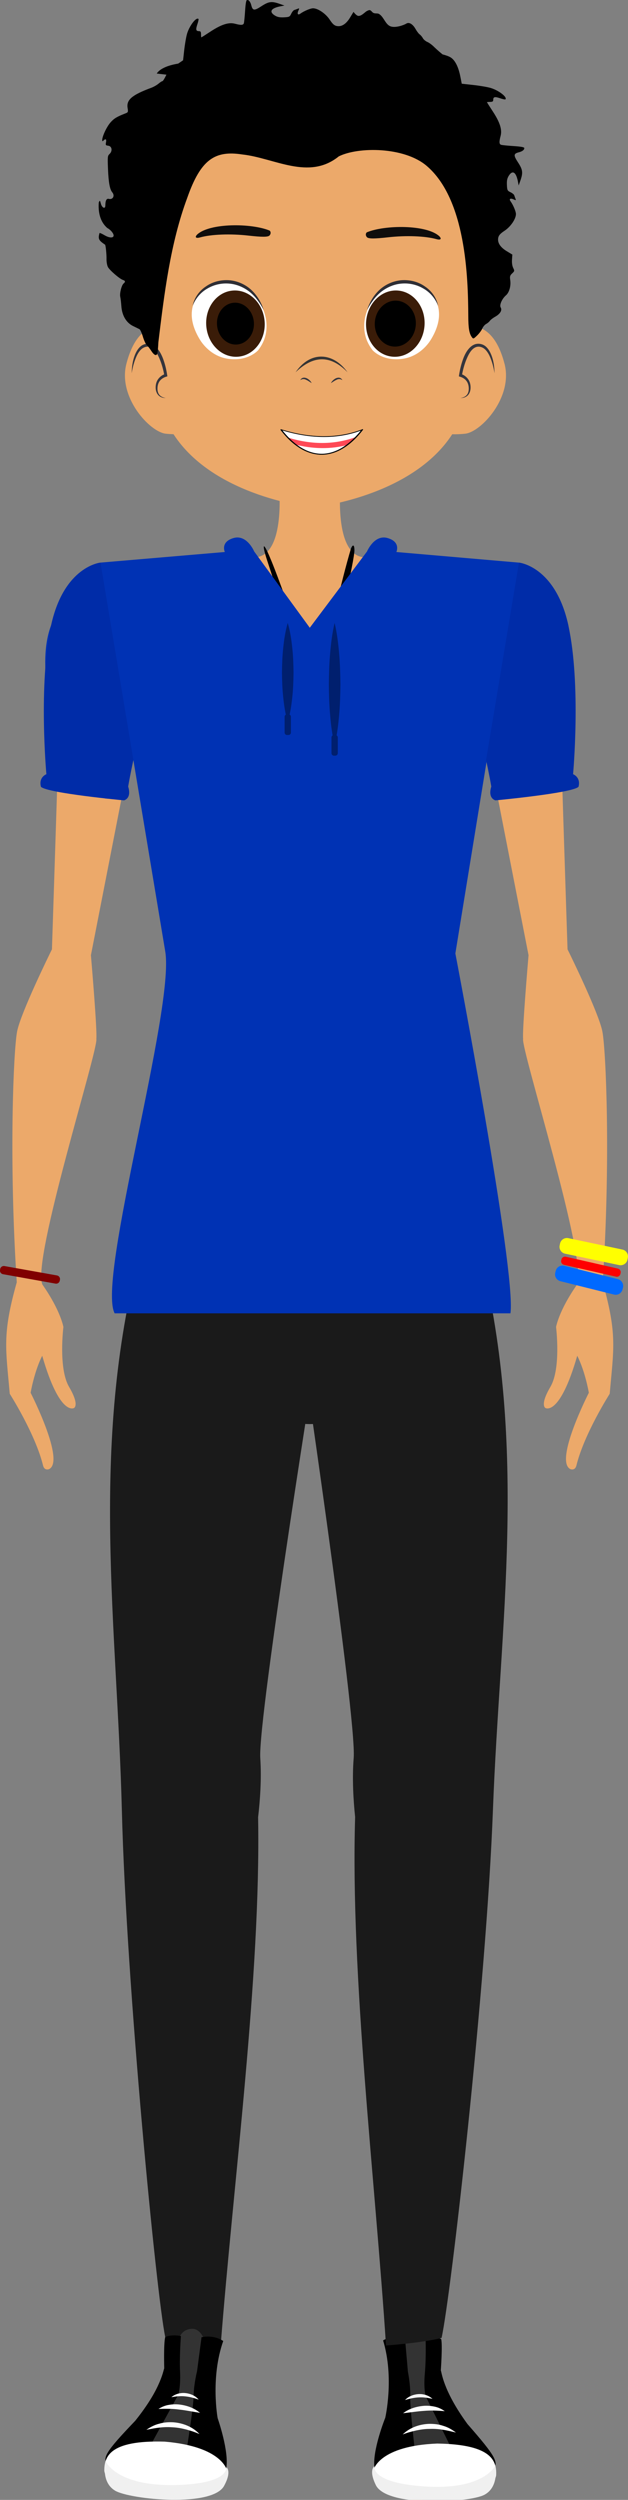 <?xml version="1.0" encoding="UTF-8" standalone="no"?>
<!-- Created with Inkscape (http://www.inkscape.org/) -->

<svg
   xmlns:dc="http://purl.org/dc/elements/1.1/"
   xmlns:cc="http://creativecommons.org/ns#"
   xmlns:rdf="http://www.w3.org/1999/02/22-rdf-syntax-ns#"
   xmlns:svg="http://www.w3.org/2000/svg"
   xmlns="http://www.w3.org/2000/svg"
   xmlns:sodipodi="http://sodipodi.sourceforge.net/DTD/sodipodi-0.dtd"
   xmlns:inkscape="http://www.inkscape.org/namespaces/inkscape"
   width="34.201mm"
   height="135.978mm"
   viewBox="0 0 34.201 135.978"
   version="1.1"
   id="svg518"
   inkscape:version="0.92.4 (unknown)"
   sodipodi:docname="matheus.svg">
  <rect x="0" y="0" width="34.201" height="135.978" fill="#808080" stroke="none"/>
  <defs
     id="defs512">
    <inkscape:path-effect
       effect="skeletal"
       id="path-effect2796"
       is_visible="true"
       pattern="m 30.873,36.61 c 1.73,-0.486 4.701,-0.599 7.477,-0.285 2.091,0.237 3.005,0.234 3.247,-0.007 0.234,-0.234 0.244,-0.579 0.024,-0.762 -2.789,-1.161 -9.242,-1.198 -11.182,0.602 -0.414,0.414 -0.205,0.632 0.434,0.452 z"
       copytype="single_stretched"
       prop_scale="0.75"
       scale_y_rel="false"
       spacing="0"
       normal_offset="0"
       tang_offset="0"
       prop_units="false"
       vertical_pattern="false"
       fuse_tolerance="0" />
  </defs>
  <sodipodi:namedview
     id="base"
     pagecolor="#ffffff"
     bordercolor="#666666"
     borderopacity="1.0"
     inkscape:pageopacity="0.0"
     inkscape:pageshadow="2"
     inkscape:zoom="0.35"
     inkscape:cx="-623.93913"
     inkscape:cy="-180.17693"
     inkscape:document-units="mm"
     inkscape:current-layer="layer1"
     showgrid="false"
     inkscape:window-width="1366"
     inkscape:window-height="703"
     inkscape:window-x="0"
     inkscape:window-y="0"
     inkscape:window-maximized="1" />
  <g
     inkscape:label="Layer 1"
     inkscape:groupmode="layer"
     id="layer1"
     transform="translate(-155.257,34.816)">
    <path
       sodipodi:nodetypes="cccccccccccscccccccccccc"
       inkscape:connector-curvature="0"
       id="path4984"
       d="m 160.73,-4.213 1.661,10.195 -2.183,11.161 c 0,0 0.003,0.018 0.005,0.051 0.039,0.465 0.342,4.04 0.291,4.495 0.136,0.515 -3.533,12.058 -2.937,13.364 h -0.002 l -1.394,-0.113 c -0.437,-6.638 -0.181,-12.657 0.02,-13.662 0.2,-1.005 1.758,-4.182 1.883,-4.432 l 0.012,-0.025 c 0,0 0.438,-13.321 0.529,-16.931 0.09,-3.61 2.116,-4.104 2.116,-4.104 z m -3.165,39.267 c 0.994,1.414 1.145,2.31 1.145,2.31 0,0 -0.283,2.25 0.308,3.256 0.592,1.006 0.27,1.15 0.27,1.15 0,0 -0.772,0.486 -1.732,-2.842 -0.438,0.866 -0.631,2.013 -0.631,2.013 0,0 1.911,3.737 0.996,4.158 -0.167,0.048 -0.268,-0.03 -0.314,-0.18 -0.417,-1.728 -1.819,-3.922 -1.819,-3.922 -0.212,-2.452 -0.422,-3.215 0.38,-6.057 z"
       style="fill:#eca96a;fill-opacity:1;fill-rule:nonzero;stroke:none;stroke-width:0.353" />
    <path
       style="fill:#eca96a;fill-opacity:1;fill-rule:nonzero;stroke:none;stroke-width:0.353"
       d="m 183.52,-4.213 -1.661,10.195 2.183,11.161 c 0,0 -0.002,0.018 -0.005,0.051 -0.039,0.465 -0.342,4.04 -0.291,4.495 -0.136,0.515 3.533,12.058 2.937,13.364 h 0.003 l 1.394,-0.113 c 0.437,-6.638 0.181,-12.657 -0.02,-13.662 -0.2,-1.005 -1.758,-4.182 -1.883,-4.432 l -0.012,-0.025 c 0,0 -0.438,-13.321 -0.529,-16.931 C 185.545,-3.719 183.52,-4.213 183.52,-4.213 Z m 3.165,39.267 c -0.994,1.414 -1.145,2.31 -1.145,2.31 0,0 0.283,2.25 -0.308,3.256 -0.592,1.006 -0.27,1.15 -0.27,1.15 0,0 0.772,0.486 1.732,-2.842 0.438,0.866 0.631,2.013 0.631,2.013 0,0 -1.911,3.737 -0.996,4.158 0.167,0.048 0.268,-0.03 0.314,-0.18 0.417,-1.728 1.819,-3.922 1.819,-3.922 0.212,-2.452 0.422,-3.215 -0.38,-6.057 z"
       id="path2561"
       inkscape:connector-curvature="0"
       sodipodi:nodetypes="cccccccccccscccccccccccc" />
    <g
       id="g2248"
       transform="matrix(0.353,0,0,0.353,85.398,-32.072)">
      <path
         id="path2569"
         d="m 221.295,180.155 0.168,0.104 -0.168,-0.104"
         style="fill:#f8c791;fill-opacity:1;fill-rule:nonzero;stroke:none"
         inkscape:connector-curvature="0" />
      <path
         id="path2571"
         d="m 223.079,271.058 c -0.325,4.151 -1.284,5.731 -1.284,5.731 0,0 -7.088,10.504 -1.24,38.789 4.09,23.09 3.913,37.196 3.913,37.196 l 7.04,0.799 c 0.188,-0.823 -0.708,-10.157 -0.291,-15.292 0.417,-5.132 5.571,-61.191 5.571,-61.191 -0.214,-0.017 0.233,-1.854 0.599,-4.87 -4.637,-0.376 -9.843,-0.799 -14.308,-1.162"
         style="fill:#f8c791;fill-opacity:1;fill-rule:nonzero;stroke:none"
         inkscape:connector-curvature="0" />
      <path
         id="path2573"
         d="m 237.713,262.699 c -0.495,-8.486 9.217,-58.403 8.123,-67.333 l -24.373,-15.108 c 1.272,1.706 -9.425,24.09 -1.247,68.275 2.848,11.071 3.199,18.193 2.863,22.524 4.466,0.363 9.671,0.785 14.308,1.162 0.3,-2.484 0.547,-5.768 0.326,-9.52"
         style="fill:#f8c791;fill-opacity:1;fill-rule:nonzero;stroke:none"
         inkscape:connector-curvature="0" />
      <path
         sodipodi:nodetypes="ccaccccccc"
         inkscape:connector-curvature="0"
         id="path2575"
         d="m 220.692,180.105 c 0,0 -0.56,1.857 -1.259,5.336 -7.719,29.638 -3.452,57.198 -2.729,85.805 0.685,27.114 5.378,74.965 6.69,81.093 2.839,0.756 7.702,1.197 8.433,1.261 l 0.124,0.01 c 1.942,-25.094 6.212,-57.013 5.77,-81.362 0.296,-2.539 0.552,-5.921 0.336,-9.101 -0.421,-6.164 9.343,-66.712 9.343,-66.712 z"
         style="fill:#1a1a1a;fill-opacity:1;fill-rule:nonzero;stroke:none;stroke-width:1" />
      <g
         transform="rotate(-3.811,223.396,352.335)"
         id="g2221">
        <path
           inkscape:connector-curvature="0"
           style="fill:#f8c791;fill-opacity:1;fill-rule:nonzero;stroke:none"
           d="m 224.46,352.723 c 0,0 -0.656,7.111 -9.129,14.837 -8.473,7.723 9.567,9.939 9.567,9.939 0,0 8.266,-1.551 6.003,-9.64 -2.263,-8.092 0.457,-13.452 0.607,-14.287"
           id="path2579" />
        <path
           inkscape:connector-curvature="0"
           style="fill:#333333;fill-opacity:1;fill-rule:nonzero;stroke:none"
           d="m 229.359,353.058 c 0,0 -0.489,-1.654 -1.731,-1.708 -1.246,-0.054 -1.849,0.669 -2.256,1.529 -0.407,0.864 -0.316,7.127 -0.316,7.127 l -6.972,10.094 8.361,0.369 2.143,-8.871 0.772,-8.54"
           id="path2581" />
        <path
           inkscape:connector-curvature="0"
           style="fill:#000000;fill-opacity:1;fill-rule:nonzero;stroke:none"
           d="m 219.658,369.385 5.138,-8.021 c 0,0 0.476,-1.129 0.521,-3.52 0.045,-2.391 0.501,-5.501 0.501,-5.501 0,0 -1.375,-0.394 -2.426,-0.005 -0.327,0.941 -0.475,4.833 -0.475,4.833 -0.122,0.006 -0.506,2.851 -5.006,7.741 -4.953,4.528 -5.635,5.492 -4.519,6.617 1.745,-1.222 6.264,-2.145 6.264,-2.145"
           id="path2583" />
        <path
           inkscape:connector-curvature="0"
           style="fill:#000000;fill-opacity:1;fill-rule:nonzero;stroke:none"
           d="m 228.977,352.744 -1.035,5.171 c 0,0 -0.601,1.856 -0.763,3.555 -0.072,1.609 -1.629,8.341 -1.629,8.341 0,0 4.1,0.478 5.852,3.469 0.734,-2.527 -0.771,-7.928 -0.771,-7.928 0,0 -0.73,-6.263 1.649,-11.812 -1.502,-1.145 -3.302,-0.797 -3.302,-0.797"
           id="path2585" />
        <path
           inkscape:connector-curvature="0"
           style="fill:#ffffff;fill-opacity:1;fill-rule:nonzero;stroke:none"
           d="m 231.507,373.419 c 0,0 -0.505,-3.674 -9.27,-5.005 -8.57,-0.833 -9.435,1.762 -9.586,3.807 -0.089,2.736 8.276,4.16 8.276,4.16 0,0 10.388,2.195 10.579,-2.962"
           id="path2587" />
        <path
           inkscape:connector-curvature="0"
           style="fill:#f0f0f0;fill-opacity:1;fill-rule:nonzero;stroke:none"
           d="m 231.463,372.949 c 0,0 0.446,2.615 -8.017,2.245 -9.216,-0.407 -10.499,-4.395 -10.499,-4.395 0,0 -1.024,3.15 1.166,4.653 2.195,1.499 15.026,3.669 16.886,0.258 1.309,-2.124 0.463,-2.761 0.463,-2.761"
           id="path2589" />
        <path
           inkscape:connector-curvature="0"
           style="fill:#ffffff;fill-opacity:1;fill-rule:nonzero;stroke:none"
           d="m 227.668,367.609 c -0.646,-0.343 -1.299,-0.603 -1.955,-0.829 -0.66,-0.218 -1.324,-0.394 -2.003,-0.476 -0.67,-0.098 -1.356,-0.141 -2.049,-0.104 -0.695,0.018 -1.389,0.118 -2.121,0.208 0.626,-0.372 1.314,-0.685 2.049,-0.809 0.731,-0.168 1.49,-0.157 2.235,-0.062 1.479,0.218 2.919,0.923 3.845,2.072"
           id="path2591" />
        <path
           inkscape:connector-curvature="0"
           style="fill:#ffffff;fill-opacity:1;fill-rule:nonzero;stroke:none"
           d="m 227.976,364.354 c -1.104,-0.254 -2.124,-0.533 -3.163,-0.719 -1.041,-0.206 -2.058,-0.285 -3.197,-0.307 0.492,-0.274 1.053,-0.471 1.626,-0.522 0.57,-0.064 1.152,-0.04 1.711,0.065 1.118,0.224 2.198,0.688 3.023,1.484"
           id="path2593" />
        <path
           inkscape:connector-curvature="0"
           style="fill:#ffffff;fill-opacity:1;fill-rule:nonzero;stroke:none"
           d="m 227.903,362.302 c -0.701,-0.296 -1.36,-0.53 -2.049,-0.637 -0.34,-0.063 -0.687,-0.087 -1.04,-0.084 -0.356,-0.013 -0.709,0.044 -1.095,0.068 0.613,-0.456 1.45,-0.623 2.218,-0.486 0.773,0.133 1.506,0.522 1.965,1.143"
           id="path2595" />
      </g>
    </g>
    <path
       inkscape:connector-curvature="0"
       style="fill:#eca96a;fill-opacity:1;fill-rule:nonzero;stroke:none;stroke-width:0.353"
       d="m 178.259,17.047 2.449,-21.034 c 0,0 -3.712,-0.51 -5.527,-0.51 -1.816,0 -1.361,-4.062 -1.361,-4.062 h -3.383 c 0,0 0.453,4.062 -1.361,4.062 -1.816,0 -5.504,0.51 -5.504,0.51 l 2.425,21.034 -3.645,14.789 9.776,5.136 9.776,-5.136 -3.644,-14.789"
       id="path2625" />
    <g
       id="g2264"
       transform="matrix(0.353,0,0,0.353,83.546,-32.072)">
      <path
         id="path2597"
         d="m 258.659,277.077 c 0,0 4.461,56.119 4.814,61.256 0.353,5.14 -0.658,14.462 -0.48,15.288 l 7.05,-0.712 c 0,0 -0.003,-14.107 4.373,-37.145 6.197,-28.21 -0.764,-38.801 -0.764,-38.801 0,0 -0.936,-1.592 -1.21,-5.747 -4.719,0.324 -9.743,0.67 -14.322,0.985 0.329,3.02 0.753,4.862 0.539,4.877"
         style="fill:#f8c791;fill-opacity:1;fill-rule:nonzero;stroke:none"
         inkscape:connector-curvature="0" />
      <path
         id="path2599"
         d="m 275.583,248.728 c 8.72,-44.081 -1.696,-66.595 -0.403,-68.285 l -24.558,14.805 c -1.204,8.916 7.89,58.949 7.29,67.428 -0.267,3.75 -0.06,7.036 0.208,9.524 4.579,-0.315 9.602,-0.66 14.322,-0.985 -0.282,-4.335 0.156,-11.452 3.141,-22.487"
         style="fill:#f8c791;fill-opacity:1;fill-rule:nonzero;stroke:none"
         inkscape:connector-curvature="0" />
      <path
         id="path2601"
         d="m 275.179,180.443 0.169,-0.102 -0.169,0.102"
         style="fill:#f8c791;fill-opacity:1;fill-rule:nonzero;stroke:none"
         inkscape:connector-curvature="0" />
      <g
         transform="rotate(5.643,269.509,351.966)"
         id="g2232">
        <path
           inkscape:connector-curvature="0"
           style="fill:#f8c791;fill-opacity:1;fill-rule:nonzero;stroke:none"
           d="m 270.133,352.851 c 0,0 0.564,7.119 8.945,14.949 8.381,7.826 -9.689,9.82 -9.689,9.82 0,0 -8.242,-1.653 -5.883,-9.713 2.363,-8.064 -0.291,-13.457 -0.431,-14.293"
           id="path2607" />
        <path
           inkscape:connector-curvature="0"
           style="fill:#333333;fill-opacity:1;fill-rule:nonzero;stroke:none"
           d="m 265.304,353.121 c 0,0 0.509,-1.648 1.752,-1.687 1.242,-0.038 1.837,0.692 2.233,1.558 0.4,0.869 0.228,7.13 0.228,7.13 l 6.847,10.179 -8.365,0.266 -2.033,-8.897 -0.662,-8.549"
           id="path2609" />
        <path
           inkscape:connector-curvature="0"
           style="fill:#000000;fill-opacity:1;fill-rule:nonzero;stroke:none"
           d="m 274.798,369.567 -5.039,-8.084 c 0,0 -0.462,-1.135 -0.477,-3.526 -0.016,-2.391 -0.433,-5.507 -0.433,-5.507 0,0 1.384,-0.377 2.425,0.025 0.316,0.945 0.415,4.838 0.415,4.838 0.126,0.007 0.474,2.857 4.91,7.803 4.897,4.589 5.57,5.561 4.441,6.672 -1.73,-1.244 -6.241,-2.222 -6.241,-2.222"
           id="path2611" />
        <path
           inkscape:connector-curvature="0"
           style="fill:#000000;fill-opacity:1;fill-rule:nonzero;stroke:none"
           d="m 265.686,352.812 0.971,5.184 c 0,0 0.582,1.863 0.719,3.565 0.052,1.61 1.53,8.36 1.53,8.36 0,0 -4.105,0.427 -5.898,3.397 -0.699,-2.536 0.869,-7.918 0.869,-7.918 0,0 0.811,-6.254 -1.502,-11.831 1.52,-1.127 3.311,-0.756 3.311,-0.756"
           id="path2613" />
        <path
           inkscape:connector-curvature="0"
           style="fill:#ffffff;fill-opacity:1;fill-rule:nonzero;stroke:none"
           d="m 262.904,373.454 c 0,0 0.547,-3.667 9.327,-4.89 8.58,-0.727 9.413,1.878 9.538,3.925 0.059,2.737 -8.327,4.057 -8.327,4.057 0,0 -10.414,2.067 -10.538,-3.093"
           id="path2615" />
        <path
           inkscape:connector-curvature="0"
           style="fill:#f0f0f0;fill-opacity:1;fill-rule:nonzero;stroke:none"
           d="m 262.95,372.985 c 0,0 -0.475,2.609 7.992,2.344 9.216,-0.293 10.553,-4.265 10.553,-4.265 0,0 0.981,3.163 -1.228,4.638 -2.209,1.471 -15.066,3.483 -16.884,0.049 -1.286,-2.14 -0.433,-2.766 -0.433,-2.766"
           id="path2617" />
        <path
           inkscape:connector-curvature="0"
           style="fill:#ffffff;fill-opacity:1;fill-rule:nonzero;stroke:none"
           d="m 266.811,367.692 c 0.944,-1.138 2.388,-1.824 3.87,-2.024 0.746,-0.086 1.509,-0.088 2.234,0.089 0.734,0.134 1.417,0.455 2.039,0.835 -0.731,-0.099 -1.424,-0.208 -2.119,-0.234 -0.688,-0.047 -1.375,-0.011 -2.05,0.079 -0.68,0.074 -1.346,0.241 -2.005,0.451 -0.658,0.218 -1.319,0.47 -1.969,0.805"
           id="path2619" />
        <path
           inkscape:connector-curvature="0"
           style="fill:#ffffff;fill-opacity:1;fill-rule:nonzero;stroke:none"
           d="m 266.548,364.433 c 0.831,-0.785 1.916,-1.236 3.037,-1.446 0.565,-0.098 1.143,-0.114 1.716,-0.044 0.572,0.059 1.126,0.263 1.615,0.543 -1.139,0.008 -2.156,0.074 -3.2,0.267 -1.041,0.173 -2.061,0.439 -3.168,0.68"
           id="path2621" />
        <path
           inkscape:connector-curvature="0"
           style="fill:#ffffff;fill-opacity:1;fill-rule:nonzero;stroke:none"
           d="m 266.642,362.383 c 0.467,-0.615 1.208,-0.995 1.979,-1.119 0.774,-0.127 1.605,0.05 2.216,0.513 -0.39,-0.028 -0.738,-0.09 -1.098,-0.081 -0.353,-0.003 -0.696,0.017 -1.041,0.071 -0.69,0.099 -1.352,0.324 -2.057,0.611"
           id="path2623" />
      </g>
      <path
         sodipodi:nodetypes="cccccccaccc"
         inkscape:connector-curvature="0"
         id="path10234"
         d="m 276.104,180.289 -26.907,15.997 c 0,0 9.014,60.665 8.517,66.823 -0.255,3.177 -0.043,6.562 0.222,9.104 -0.743,24.342 3.132,56.311 4.764,81.427 l 0.124,-0.009 c 0.732,-0.054 5.6,-0.436 8.448,-1.156 1.388,-6.111 6.909,-54.179 7.928,-81.433 1.064,-28.455 5.449,-55.671 -1.903,-85.403 -0.656,-3.487 -1.194,-5.351 -1.194,-5.351 z"
         style="fill:#1a1a1a;fill-opacity:1;fill-rule:nonzero;stroke:none;stroke-width:1" />
    </g>
    <path
       style="opacity:1;fill:#1a1a1a;fill-opacity:1;stroke:none;stroke-width:0.457;stroke-opacity:1"
       d="m 163.349,30.647 -1.212,6.862 c 0,0 6.245,5.13 9.989,5.136 3.769,0.006 10.072,-5.136 10.072,-5.136 l -1.287,-6.955 z"
       id="rect10213"
       inkscape:connector-curvature="0"
       sodipodi:nodetypes="ccsccc" />
    <path
       transform="matrix(0.353,0,0,0.353,155.257,-34.816)"
       style="fill:#000000;stroke:none;stroke-width:0.75px;stroke-linecap:butt;stroke-linejoin:miter;stroke-opacity:1"
       d="m 41.23,86.402 c 3.25e-4,9.78e-4 0.086,0.259 0.086,0.26 0.525,1.586 1.131,3.471 1.83,5.548 0,0 0,10e-7 0,10e-7 0.636,1.888 1.377,4.051 2.252,6.163 0.577,1.413 1.186,3.028 2.332,4.274 0.171,0.201 0.434,0.371 0.774,0.413 0,0 3e-6,0 3e-6,0 0.323,0.008 0.598,-0.108 0.795,-0.272 0.61,-0.487 0.951,-1.166 1.233,-1.781 0.796,-1.664 1.346,-3.42 1.838,-5.16 0.13,-0.458 0.254,-0.916 0.369,-1.339 0,0 0,-10e-7 0,-10e-7 1.398,-6.171 1.95,-8.958 1.941,-9.762 -0.005,-0.426 -0.073,-0.656 -0.177,-0.68 10e-7,0 -4e-6,-10e-7 -4e-6,-10e-7 0,0 -6e-6,-10e-7 -6e-6,-10e-7 0,0 -5e-6,-1e-6 -5e-6,-1e-6 0,0 -6e-6,-10e-7 -6e-6,-10e-7 0,0 -5e-6,-10e-7 -5e-6,-10e-7 0,0 -5e-6,0 -5e-6,0 -10e-7,-10e-7 -2e-6,-10e-7 -2e-6,-10e-7 0,0 -3e-6,0 -3e-6,0 -2e-6,-10e-7 -3e-6,-10e-7 -5e-6,-10e-7 0,0 -5e-6,-1e-6 -5e-6,-1e-6 0,0 -6e-6,-10e-7 -6e-6,-10e-7 0,0 -2e-6,-10e-7 -2e-6,-10e-7 -10e-7,0 -2e-6,0 -3e-6,0 0,0 -6e-6,-10e-7 -6e-6,-10e-7 0,0 -5e-6,-10e-7 -5e-6,-10e-7 0,0 -4e-6,-10e-7 -4e-6,-10e-7 0,0 -3e-6,-1e-6 -3e-6,-1e-6 0,0 -3e-6,0 -3e-6,0 0,0 -5e-6,-10e-7 -5e-6,-10e-7 -2e-6,0 -3e-6,-10e-7 -5e-6,-10e-7 0,0 -5e-6,-10e-7 -5e-6,-10e-7 -0.222,-0.04 -0.213,-0.039 -0.007,-0.001 0,0 5e-6,10e-7 5e-6,10e-7 0,0 7e-6,10e-7 7e-6,10e-7 3e-6,10e-7 5e-6,10e-7 7e-6,2e-6 0,0 3e-6,0 3e-6,0 0,0 2e-6,0 2e-6,0 0,0 8e-6,2e-6 8e-6,2e-6 0,0 7e-6,10e-7 7e-6,10e-7 -10e-7,0 -10e-7,0 -10e-7,0 0,0 0,0 0,0 0,0 0,0 0,0 0,0 -10e-7,0 -10e-7,0 0,0 0,0 0,0 0,0 0,0 0,0 0,0 0,0 0,0 0,0 0,0 0,0 0,0 0,0 0,0 0,0 0,0 0,0 0,0 0,0 0,0 0,0 0,0 0,0 -0.097,-0.013 -0.225,0.15 -0.361,0.495 -0.747,2.509 -1.615,5.921 -2.486,9.702 -0.575,2.076 -1.164,4.304 -2.105,6.285 -0.308,0.596 -0.538,1.147 -0.904,1.394 -0.086,0.039 -0.116,0.082 -0.061,0.054 0,0 0,0 0,0 0.05,0.041 0.02,-0.014 -0.074,-0.075 0,0 -1e-6,0 -1e-6,0 -0.982,-1.002 -1.548,-2.503 -2.179,-3.925 -0.89,-2.056 -1.676,-4.202 -2.356,-6.041 -0.786,-2.128 -1.46,-3.966 -2.068,-5.45 -0.258,-0.63 -0.502,-1.189 -0.726,-1.658 -0.008,-0.016 -0.016,-0.032 -0.024,-0.048 -0.105,-0.208 -0.191,-0.361 -0.259,-0.463 -0.036,-0.053 -0.066,-0.092 -0.092,-0.117 0,0 0,0 0,0 -0.013,-0.013 -0.025,-0.022 -0.036,-0.028 0,0 0,0 0,0 -0.023,-0.012 -0.04,-0.008 -0.052,0.013 0,0 0,0 0,0 -0.005,0.01 -0.009,0.023 -0.012,0.04 -0.005,0.033 -0.006,0.08 -7.16e-4,0.14 0,0 0,0 0,0 0.01,0.119 0.04,0.289 0.09,0.507 0.086,0.372 0.232,0.882 0.441,1.511 2.3e-5,3e-5 4.6e-5,6e-5 6.9e-5,9e-5 z"
       id="path2788"
       inkscape:connector-curvature="0"
       inkscape:path-effect="#path-effect2796"
       inkscape:original-d="m 41.32073,84.039459 c 0,0 3.75,15.281249 6.65625,18.375001 2.90625,3.09375 6.375,-18.375001 6.375,-18.375001" />
    <path
       style="opacity:1;fill:#0032b4;fill-opacity:1;fill-rule:nonzero;stroke:none;stroke-width:0.353"
       d="m 168.232,-5.58 c -0.081,-0.005 -0.166,0.003 -0.257,0.03 -0.73,0.212 -0.474,0.759 -0.474,0.759 l -6.771,0.577 c 0,0 -1.98,0.192 -2.687,3.405 -1.586,4.125 3.123,13.645 4.477,7.329 l 1.737,10.42 c 0.521,3.139 -3.735,17.835 -2.756,19.68 h 21.555 c 0.327,-2.245 -3,-19.574 -3,-19.574 l 1.714,-10.519 c 1.978,6.397 4.72,-5.969 4.437,-7.336 C 185.5,-4.021 183.52,-4.213 183.52,-4.213 l -6.677,-0.577 c 0,0 0.256,-0.547 -0.474,-0.759 -0.729,-0.214 -1.124,0.729 -1.124,0.729 l -3.117,4.15 -3.028,-4.15 c 0,0 -0.303,-0.721 -0.867,-0.759 z"
       id="path2627"
       inkscape:connector-curvature="0"
       sodipodi:nodetypes="ccccccccccccccccccc" />
    <path
       inkscape:connector-curvature="0"
       style="fill:#001f6e;fill-opacity:1;fill-rule:nonzero;stroke:none;stroke-width:0.353"
       d="m 173.481,-0.931 c 0.131,0.555 0.198,1.109 0.245,1.665 0.05,0.554 0.063,1.109 0.07,1.663 -0.005,0.555 -0.019,1.109 -0.069,1.665 -0.047,0.554 -0.116,1.109 -0.247,1.663 -0.131,-0.554 -0.2,-1.109 -0.245,-1.663 -0.051,-0.555 -0.065,-1.109 -0.069,-1.665 0.006,-0.554 0.019,-1.109 0.069,-1.663 0.047,-0.555 0.114,-1.109 0.245,-1.665"
       id="path2629" />
    <path
       inkscape:connector-curvature="0"
       style="fill:#001f6e;fill-opacity:1;fill-rule:nonzero;stroke:none;stroke-width:0.353"
       d="m 173.521,6.288 h -0.08 c -0.072,0 -0.131,-0.059 -0.131,-0.132 V 5.295 c 0,-0.072 0.059,-0.132 0.131,-0.132 h 0.08 c 0.072,0 0.132,0.061 0.132,0.132 v 0.86 c 0,0.073 -0.061,0.132 -0.132,0.132"
       id="path2631" />
    <path
       inkscape:connector-curvature="0"
       style="fill:#001f6e;fill-opacity:1;fill-rule:nonzero;stroke:none;stroke-width:0.353"
       d="m 170.928,-0.931 c 0.131,0.449 0.198,0.9 0.245,1.349 0.051,0.449 0.063,0.898 0.07,1.349 -0.006,0.449 -0.019,0.898 -0.069,1.348 -0.047,0.451 -0.116,0.9 -0.247,1.349 -0.131,-0.449 -0.2,-0.898 -0.245,-1.349 -0.051,-0.449 -0.063,-0.898 -0.069,-1.348 0.006,-0.451 0.019,-0.9 0.07,-1.349 0.045,-0.449 0.114,-0.9 0.244,-1.349"
       id="path2633" />
    <path
       inkscape:connector-curvature="0"
       style="fill:#001f6e;fill-opacity:1;fill-rule:nonzero;stroke:none;stroke-width:0.353"
       d="m 170.968,5.163 h -0.079 c -0.073,0 -0.132,-0.059 -0.132,-0.132 V 4.171 c 0,-0.073 0.059,-0.132 0.132,-0.132 h 0.079 c 0.073,0 0.132,0.059 0.132,0.132 v 0.86 c 0,0.073 -0.059,0.132 -0.132,0.132"
       id="path2635" />
    <path
       inkscape:connector-curvature="0"
       style="fill:#eca96a;fill-opacity:1;fill-rule:nonzero;stroke:none;stroke-width:0.353"
       d="m 182.732,-15.033 c -0.383,-1.457 -1.027,-1.995 -1.852,-2.084 0.566,-1.476 0.926,-3.309 1.043,-5.578 0,-6.034 -4.186,-9.354 -9.628,-9.354 -5.44,0 -9.627,3.32 -9.627,9.354 0.119,2.293 0.485,4.141 1.061,5.625 -0.697,0.171 -1.247,0.74 -1.587,2.037 -0.478,1.825 1.276,3.717 2.143,3.808 0.145,0.015 0.284,0.023 0.422,0.028 2.235,3.448 7.589,3.981 7.589,3.981 0,0 5.354,-0.533 7.59,-3.98 0.226,0.007 0.459,-0.003 0.704,-0.029 0.867,-0.091 2.621,-1.983 2.143,-3.808"
       id="path2517" />
    <path
       inkscape:connector-curvature="0"
       style="fill:#35353d;fill-opacity:1;fill-rule:nonzero;stroke:none;stroke-width:0.353"
       d="m 162.43,-14.522 c 0.005,-0.329 0.047,-0.664 0.171,-0.98 0.063,-0.156 0.145,-0.311 0.273,-0.438 0.13,-0.13 0.322,-0.2 0.513,-0.175 0.194,0.023 0.35,0.15 0.46,0.284 0.114,0.136 0.193,0.291 0.259,0.446 0.127,0.316 0.205,0.639 0.256,0.972 l 0.01,0.068 -0.069,0.021 c -0.116,0.034 -0.241,0.105 -0.324,0.204 -0.087,0.099 -0.132,0.232 -0.143,0.368 -0.011,0.136 0.004,0.278 0.084,0.391 0.08,0.11 0.22,0.176 0.364,0.192 -0.145,0.01 -0.302,-0.039 -0.408,-0.156 -0.106,-0.117 -0.146,-0.28 -0.142,-0.433 0.001,-0.153 0.043,-0.314 0.141,-0.444 0.098,-0.13 0.229,-0.226 0.391,-0.276 l -0.059,0.088 c -0.055,-0.316 -0.141,-0.633 -0.267,-0.925 -0.12,-0.282 -0.296,-0.594 -0.575,-0.641 -0.135,-0.022 -0.281,0.028 -0.394,0.121 -0.114,0.098 -0.2,0.233 -0.269,0.376 -0.135,0.291 -0.219,0.61 -0.271,0.936"
       id="path2525" />
    <path
       inkscape:connector-curvature="0"
       style="fill:#35353d;fill-opacity:1;fill-rule:nonzero;stroke:none;stroke-width:0.353"
       d="m 182.188,-14.522 c -0.052,-0.325 -0.135,-0.645 -0.27,-0.936 -0.07,-0.143 -0.156,-0.278 -0.27,-0.376 -0.112,-0.094 -0.258,-0.143 -0.394,-0.121 -0.278,0.047 -0.455,0.358 -0.575,0.641 -0.125,0.292 -0.211,0.609 -0.267,0.925 l -0.059,-0.088 c 0.164,0.05 0.294,0.146 0.391,0.276 0.098,0.13 0.139,0.291 0.141,0.444 0.004,0.153 -0.035,0.316 -0.141,0.433 -0.107,0.117 -0.265,0.165 -0.409,0.156 0.145,-0.015 0.284,-0.081 0.364,-0.192 0.08,-0.113 0.095,-0.255 0.084,-0.391 -0.01,-0.136 -0.057,-0.269 -0.143,-0.368 -0.081,-0.099 -0.207,-0.169 -0.324,-0.204 l -0.069,-0.021 0.01,-0.068 c 0.052,-0.332 0.131,-0.656 0.256,-0.972 0.066,-0.156 0.145,-0.31 0.259,-0.446 0.11,-0.134 0.267,-0.26 0.46,-0.284 0.19,-0.025 0.384,0.045 0.513,0.175 0.13,0.127 0.209,0.282 0.273,0.438 0.124,0.316 0.165,0.65 0.171,0.98"
       id="path2527" />
    <path
       inkscape:connector-curvature="0"
       style="fill:#ffffff;fill-opacity:1;fill-rule:nonzero;stroke:none;stroke-width:0.353"
       d="m 169.317,-15.766 c -0.141,0.15 -0.682,0.604 -1.644,0.466 -0.921,-0.136 -1.406,-0.838 -1.531,-1.045 -1.127,-1.847 0.251,-2.748 0.251,-2.748 0.172,-0.128 0.451,-0.298 0.825,-0.362 0.97,-0.171 1.622,0.383 1.83,0.615 0.143,0.146 0.927,1.058 0.677,2.22 -0.083,0.383 -0.258,0.656 -0.408,0.854"
       id="path2529" />
    <path
       inkscape:connector-curvature="0"
       style="fill:#2e2e35;fill-opacity:1;fill-rule:nonzero;stroke:none;stroke-width:0.353"
       d="m 165.75,-18.182 c 0.08,-0.423 0.351,-0.812 0.721,-1.054 0.362,-0.258 0.821,-0.368 1.265,-0.338 0.445,0.034 0.875,0.223 1.2,0.521 0.325,0.3 0.551,0.686 0.678,1.096 -0.196,-0.378 -0.446,-0.73 -0.768,-0.988 -0.327,-0.254 -0.718,-0.418 -1.124,-0.446 -0.408,-0.032 -0.821,0.062 -1.175,0.273 -0.36,0.204 -0.642,0.537 -0.797,0.937"
       id="path2531" />
    <path
       inkscape:connector-curvature="0"
       style="fill:#3a1c08;fill-opacity:1;fill-rule:nonzero;stroke:none;stroke-width:0.353"
       d="m 169.669,-17.331 c 0.074,0.995 -0.577,1.853 -1.455,1.918 -0.878,0.066 -1.65,-0.688 -1.724,-1.681 -0.074,-0.994 0.577,-1.852 1.455,-1.918 0.878,-0.065 1.65,0.688 1.724,1.681"
       id="path2533" />
    <path
       inkscape:connector-curvature="0"
       style="fill:#ffffff;fill-opacity:1;fill-rule:nonzero;stroke:none;stroke-width:0.353"
       d="m 175.548,-15.766 c 0.142,0.15 0.682,0.604 1.644,0.466 0.921,-0.136 1.406,-0.838 1.532,-1.045 1.127,-1.847 -0.252,-2.748 -0.252,-2.748 -0.172,-0.128 -0.451,-0.298 -0.824,-0.362 -0.97,-0.171 -1.622,0.383 -1.83,0.615 -0.143,0.146 -0.929,1.058 -0.678,2.22 0.083,0.383 0.258,0.656 0.408,0.854"
       id="path2537" />
    <path
       inkscape:connector-curvature="0"
       style="fill:#2e2e35;fill-opacity:1;fill-rule:nonzero;stroke:none;stroke-width:0.353"
       d="m 179.115,-18.182 c -0.153,-0.4 -0.437,-0.733 -0.797,-0.937 -0.353,-0.211 -0.768,-0.305 -1.174,-0.273 -0.407,0.029 -0.799,0.193 -1.124,0.446 -0.321,0.258 -0.572,0.61 -0.769,0.988 0.128,-0.409 0.353,-0.795 0.678,-1.096 0.327,-0.298 0.755,-0.486 1.202,-0.521 0.444,-0.03 0.903,0.08 1.264,0.338 0.369,0.243 0.641,0.631 0.721,1.054"
       id="path2539" />
    <path
       inkscape:connector-curvature="0"
       style="fill:#3a1c08;fill-opacity:1;fill-rule:nonzero;stroke:none;stroke-width:0.353"
       d="m 175.196,-17.331 c -0.073,0.995 0.579,1.853 1.457,1.918 0.878,0.066 1.648,-0.688 1.723,-1.681 0.074,-0.994 -0.577,-1.852 -1.455,-1.918 -0.878,-0.065 -1.65,0.688 -1.724,1.681"
       id="path2541" />
    <path
       inkscape:connector-curvature="0"
       style="fill:#35353d;fill-opacity:1;fill-rule:nonzero;stroke:none;stroke-width:0.353"
       d="m 172.233,-13.976 c -0.11,-0.065 -0.204,-0.139 -0.309,-0.182 -0.102,-0.055 -0.207,-0.054 -0.314,0.021 0.026,-0.057 0.077,-0.112 0.147,-0.13 0.072,-0.019 0.142,0.001 0.204,0.025 0.119,0.061 0.215,0.149 0.271,0.266"
       id="path2547" />
    <path
       inkscape:connector-curvature="0"
       style="fill:#35353d;fill-opacity:1;fill-rule:nonzero;stroke:none;stroke-width:0.353"
       d="m 173.279,-13.976 c 0.057,-0.117 0.154,-0.205 0.273,-0.266 0.061,-0.023 0.132,-0.044 0.203,-0.025 0.072,0.018 0.121,0.073 0.147,0.13 -0.107,-0.074 -0.211,-0.076 -0.314,-0.021 -0.105,0.043 -0.198,0.117 -0.309,0.182"
       id="path2549" />
    <path
       id="path10307"
       d="m 160.73,-4.213 c 0,0 -1.98,0.192 -2.687,3.405 -0.706,3.215 -0.26,8.103 -0.26,8.103 0,0 -0.433,0.16 -0.296,0.685 0.343,0.347 4.521,0.739 4.521,0.739 0,0 0.433,-0.091 0.229,-0.752 0.109,-0.644 0.284,-1.444 0.284,-1.444 l -1.79,-10.735"
       style="fill:#002ca8;fill-opacity:1;fill-rule:nonzero;stroke:none;stroke-width:0.353"
       inkscape:connector-curvature="0"
       sodipodi:nodetypes="cccccccc" />
    <path
       id="path2400"
       d="m 169.083,-17.288 c 0.047,0.628 -0.364,1.17 -0.919,1.211 -0.554,0.042 -1.041,-0.434 -1.088,-1.061 -0.047,-0.627 0.364,-1.169 0.919,-1.211 0.554,-0.041 1.041,0.434 1.088,1.061"
       style="fill:#000000;fill-opacity:1;fill-rule:nonzero;stroke:none;stroke-width:0.223"
       inkscape:connector-curvature="0" />
    <path
       id="path2407"
       d="m 175.782,-17.288 c -0.046,0.628 0.365,1.17 0.92,1.211 0.554,0.042 1.04,-0.434 1.087,-1.061 0.047,-0.627 -0.365,-1.169 -0.919,-1.211 -0.554,-0.041 -1.041,0.434 -1.088,1.061"
       style="fill:#000000;fill-opacity:1;fill-rule:nonzero;stroke:#000000;stroke-width:0.223;stroke-opacity:1"
       inkscape:connector-curvature="0" />
    <path
       style="fill:#000000;stroke-width:0.056"
       d="m 168.716,-34.816 c -0.051,0 -0.083,0.169 -0.11,0.579 -0.021,0.318 -0.051,0.624 -0.066,0.678 -0.033,0.115 -0.152,0.123 -0.486,0.034 -0.341,-0.091 -0.743,0.038 -1.338,0.429 -0.262,0.172 -0.484,0.313 -0.494,0.313 -0.01,0 -0.018,-0.076 -0.018,-0.169 0,-0.13 -0.025,-0.169 -0.11,-0.169 -0.166,0 -0.187,-0.085 -0.089,-0.374 0.049,-0.145 0.077,-0.275 0.061,-0.29 -0.116,-0.116 -0.48,0.349 -0.617,0.787 -0.051,0.165 -0.125,0.59 -0.164,0.945 l -0.057,0.516 c -0.107,0.071 -0.182,0.123 -0.263,0.178 l -0.146,0.029 c -0.514,0.101 -0.873,0.281 -1.026,0.513 0.008,0.004 0.376,0.044 0.53,0.063 -0.008,0.016 -0.016,0.028 -0.025,0.045 -0.08,0.169 -0.168,0.307 -0.196,0.307 -0.028,0 -0.124,0.062 -0.214,0.138 -0.09,0.076 -0.264,0.175 -0.386,0.22 -1.061,0.394 -1.371,0.658 -1.295,1.107 0.034,0.203 0.024,0.232 -0.093,0.278 -0.496,0.193 -0.646,0.283 -0.84,0.504 -0.207,0.235 -0.45,0.751 -0.45,0.957 0,0.073 0.015,0.079 0.068,0.026 0.116,-0.116 0.174,-0.075 0.139,0.098 -0.03,0.148 -0.017,0.168 0.12,0.184 0.203,0.023 0.246,0.287 0.074,0.448 -0.109,0.101 -0.114,0.153 -0.086,0.827 0.03,0.732 0.098,1.1 0.232,1.26 0.155,0.185 0.034,0.414 -0.189,0.356 -0.123,-0.032 -0.186,0.09 -0.188,0.364 -0.001,0.206 -0.182,0.13 -0.244,-0.103 -0.051,-0.193 -0.054,-0.194 -0.113,-0.066 -0.038,0.493 0.054,1.037 0.463,1.39 0.176,0.091 0.345,0.29 0.345,0.407 0,0.146 -0.229,0.141 -0.486,-0.009 -0.141,-0.083 -0.267,-0.14 -0.28,-0.127 -0.098,0.332 -0.036,0.408 0.3,0.637 0.034,0.021 0.085,0.53 0.079,0.779 -0.004,0.149 0.03,0.345 0.076,0.434 0.092,0.177 0.64,0.649 0.82,0.706 0.132,0.042 0.142,0.102 0.034,0.192 -0.112,0.093 -0.224,0.54 -0.182,0.724 0.02,0.086 0.047,0.317 0.061,0.513 0.035,0.503 0.267,0.896 0.634,1.075 0.149,0.073 0.306,0.15 0.349,0.171 0.043,0.021 0.127,0.203 0.187,0.404 0.06,0.201 0.152,0.404 0.205,0.45 0.052,0.047 0.167,0.194 0.254,0.328 0.102,0.157 0.193,0.237 0.254,0.225 0.081,-0.015 0.101,-0.122 0.132,-0.696 0.32,-2.626 0.649,-5.376 1.573,-7.855 0.73,-2.079 1.497,-2.589 2.991,-2.359 1.759,0.19 3.621,1.427 5.261,0.105 1.063,-0.53 3.557,-0.525 4.78,0.511 2.154,1.825 2.261,6.094 2.273,8.16 8.2e-4,0.666 0.051,0.967 0.193,1.16 0.079,0.107 0.087,0.104 0.287,-0.087 0.113,-0.109 0.24,-0.278 0.281,-0.377 0.042,-0.098 0.135,-0.211 0.208,-0.249 0.072,-0.038 0.164,-0.115 0.204,-0.171 0.039,-0.056 0.17,-0.157 0.29,-0.224 0.274,-0.154 0.394,-0.354 0.301,-0.503 -0.081,-0.129 0.069,-0.472 0.288,-0.662 0.178,-0.154 0.279,-0.513 0.233,-0.825 -0.031,-0.204 -0.016,-0.255 0.104,-0.368 0.131,-0.123 0.135,-0.14 0.056,-0.298 -0.051,-0.102 -0.076,-0.276 -0.065,-0.446 l 0.019,-0.279 -0.305,-0.185 c -0.358,-0.217 -0.516,-0.467 -0.463,-0.73 0.028,-0.134 0.112,-0.228 0.346,-0.383 0.33,-0.218 0.618,-0.641 0.618,-0.908 8e-5,-0.138 -0.152,-0.498 -0.291,-0.689 -0.098,-0.134 -0.018,-0.189 0.159,-0.109 0.133,0.061 0.144,0.057 0.107,-0.034 -0.023,-0.055 -0.053,-0.138 -0.067,-0.185 -0.014,-0.047 -0.106,-0.123 -0.205,-0.169 -0.166,-0.078 -0.181,-0.108 -0.195,-0.395 -0.011,-0.232 0.014,-0.357 0.098,-0.494 0.208,-0.337 0.406,-0.211 0.506,0.325 l 0.037,0.197 0.097,-0.278 c 0.147,-0.423 0.125,-0.583 -0.135,-0.98 -0.252,-0.385 -0.244,-0.474 0.05,-0.548 0.185,-0.046 0.295,-0.131 0.295,-0.227 0,-0.051 -0.169,-0.083 -0.579,-0.11 -0.318,-0.021 -0.623,-0.051 -0.677,-0.067 -0.115,-0.033 -0.124,-0.152 -0.035,-0.486 0.091,-0.341 -0.038,-0.743 -0.429,-1.338 -0.172,-0.262 -0.313,-0.484 -0.313,-0.494 0,-0.01 0.076,-0.018 0.17,-0.018 0.13,0 0.17,-0.025 0.17,-0.11 0,-0.166 0.085,-0.187 0.373,-0.089 0.145,0.049 0.275,0.077 0.29,0.061 0.116,-0.116 -0.349,-0.48 -0.787,-0.616 -0.165,-0.051 -0.59,-0.125 -0.945,-0.164 l -0.645,-0.071 -0.078,-0.395 c -0.101,-0.514 -0.281,-0.873 -0.513,-1.027 -0.103,-0.068 -0.267,-0.124 -0.453,-0.173 -0.119,-0.095 -0.26,-0.214 -0.448,-0.392 -0.109,-0.113 -0.278,-0.24 -0.377,-0.282 -0.098,-0.042 -0.211,-0.135 -0.249,-0.207 -0.038,-0.073 -0.116,-0.164 -0.171,-0.204 -0.056,-0.039 -0.156,-0.17 -0.224,-0.291 -0.154,-0.274 -0.354,-0.394 -0.503,-0.301 -0.129,0.081 -0.576,0.246 -0.849,0.156 -0.295,-0.097 -0.373,-0.516 -0.638,-0.677 -0.109,-0.066 -0.255,0.016 -0.368,-0.104 -0.123,-0.131 -0.14,-0.134 -0.298,-0.055 -0.102,0.051 -0.286,0.278 -0.463,0.263 -0.113,-0.01 -0.263,-0.218 -0.263,-0.218 l -0.185,0.305 c -0.217,0.358 -0.467,0.517 -0.73,0.463 -0.134,-0.027 -0.227,-0.112 -0.382,-0.346 -0.218,-0.33 -0.641,-0.618 -0.908,-0.618 -0.138,-8.1e-5 -0.498,0.152 -0.689,0.291 -0.134,0.098 -0.189,0.018 -0.109,-0.159 0.061,-0.133 0.057,-0.144 -0.034,-0.107 -0.055,0.023 -0.139,0.053 -0.186,0.067 -0.047,0.014 -0.122,0.106 -0.169,0.205 -0.078,0.166 -0.108,0.181 -0.395,0.195 -0.232,0.011 -0.358,-0.014 -0.495,-0.098 -0.337,-0.208 -0.21,-0.406 0.325,-0.506 l 0.197,-0.037 -0.278,-0.097 c -0.423,-0.147 -0.583,-0.124 -0.98,0.135 -0.385,0.252 -0.474,0.244 -0.548,-0.05 -0.046,-0.185 -0.131,-0.295 -0.228,-0.295 z"
       id="path2507"
       inkscape:connector-curvature="0"
       sodipodi:nodetypes="cccccsssccccccccccscccccscccccccccccscccccccccccccccccccaccccccccccccccccccccccccccccccsccccsssccscccccccccccccccscccccccccccccccccsc" />
    <path
       style="fill:#0f0d0c;stroke-width:0.043"
       d="m 166.148,-21.901 c 0.61,-0.171 1.658,-0.211 2.638,-0.1 0.738,0.083 1.06,0.083 1.146,-0.003 0.082,-0.082 0.086,-0.204 0.009,-0.269 -0.984,-0.41 -3.26,-0.423 -3.945,0.213 -0.146,0.146 -0.072,0.223 0.153,0.159 z"
       id="path2474"
       inkscape:connector-curvature="0" />
    <path
       inkscape:connector-curvature="0"
       id="path2551"
       d="m 179.028,-21.808 c -0.61,-0.171 -1.658,-0.211 -2.638,-0.1 -0.738,0.083 -1.06,0.083 -1.146,-0.003 -0.082,-0.082 -0.086,-0.204 -0.008,-0.269 0.984,-0.41 3.26,-0.423 3.945,0.213 0.146,0.146 0.072,0.223 -0.153,0.159 z"
       style="fill:#0f0d0c;stroke-width:0.043" />
    <path
       style="fill:#0069ff;fill-opacity:1;fill-rule:nonzero;stroke:none;stroke-width:0.353"
       d="m 188.696,35.6 -2.921,-0.728 c -0.204,-0.051 -0.329,-0.259 -0.278,-0.462 l 0.025,-0.099 c 0.051,-0.203 0.258,-0.328 0.462,-0.277 l 2.923,0.728 c 0.203,0.051 0.328,0.259 0.277,0.462 l -0.025,0.099 c -0.05,0.203 -0.258,0.328 -0.462,0.277"
       id="path2127"
       inkscape:connector-curvature="0" />
    <path
       style="fill:#ff0000;fill-opacity:1;fill-rule:nonzero;stroke:none;stroke-width:0.353"
       d="M 188.807,34.627 185.971,33.981 c -0.106,-0.024 -0.175,-0.131 -0.149,-0.237 l 0.011,-0.052 c 0.024,-0.108 0.132,-0.175 0.239,-0.15 l 2.835,0.645 c 0.106,0.024 0.175,0.132 0.15,0.239 l -0.012,0.052 c -0.024,0.106 -0.131,0.175 -0.237,0.15"
       id="path2129"
       inkscape:connector-curvature="0" />
    <path
       inkscape:connector-curvature="0"
       id="path2131"
       d="m 188.977,33.997 -2.946,-0.621 c -0.206,-0.044 -0.339,-0.247 -0.295,-0.451 l 0.021,-0.1 c 0.044,-0.204 0.246,-0.337 0.451,-0.294 l 2.947,0.621 c 0.204,0.044 0.337,0.247 0.294,0.451 l -0.021,0.1 c -0.042,0.204 -0.246,0.337 -0.451,0.294"
       style="fill:#ffff00;fill-opacity:1;fill-rule:nonzero;stroke:none;stroke-width:0.353" />
    <path
       inkscape:connector-curvature="0"
       id="path2133"
       d="m 158.283,35.005 -2.864,-0.513 c -0.107,-0.019 -0.181,-0.123 -0.16,-0.23 l 0.008,-0.052 c 0.019,-0.109 0.124,-0.181 0.232,-0.161 l 2.862,0.511 c 0.107,0.019 0.181,0.124 0.161,0.232 l -0.01,0.052 c -0.019,0.107 -0.123,0.181 -0.23,0.161"
       style="fill:#800000;fill-opacity:1;fill-rule:nonzero;stroke:none;stroke-width:0.353" />
    <path
       style="fill:#353535;fill-opacity:1;fill-rule:nonzero;stroke:none;stroke-width:0.353"
       d="m 171.353,-14.564 c 0.804,-1.182 2.053,-1.099 2.833,0 -0.967,-0.993 -1.901,-0.896 -2.833,0"
       id="path3370"
       inkscape:connector-curvature="0"
       sodipodi:nodetypes="ccc" />
    <path
       sodipodi:nodetypes="cccccccc"
       inkscape:connector-curvature="0"
       style="fill:#002ca8;fill-opacity:1;fill-rule:nonzero;stroke:none;stroke-width:0.353"
       d="m 183.52,-4.213 c 0,0 1.98,0.192 2.687,3.405 0.706,3.215 0.26,8.103 0.26,8.103 0,0 0.433,0.16 0.296,0.685 -0.343,0.347 -4.521,0.739 -4.521,0.739 0,0 -0.433,-0.091 -0.229,-0.752 -0.109,-0.644 -0.284,-1.444 -0.284,-1.444 l 1.79,-10.735"
       id="path3579" />
    <g
       id="g1077"
       transform="matrix(0.353,0,0,0.353,155.589,-34.816)">
      <g
         transform="translate(-1.488,0.314)"
         id="g1070">
        <path
           inkscape:connector-curvature="0"
           style="fill:#ff4956;fill-opacity:1;fill-rule:nonzero;stroke:none;stroke-width:0.15;stroke-linecap:round;stroke-linejoin:round;stroke-miterlimit:4;stroke-dasharray:none;stroke-opacity:1"
           d="m 56.486,65.887 c -3.921,5.08 -8.733,5.039 -12.598,0.009 4.169,1.319 8.622,1.561 12.598,-0.009"
           id="path2545"
           sodipodi:nodetypes="ccc" />
        <path
           inkscape:connector-curvature="0"
           style="opacity:1;fill:#ffffff;fill-opacity:1;stroke:none;stroke-width:0.2;stroke-miterlimit:4;stroke-dasharray:none"
           d="m 75.307,87.746 0.002,0.002 a 0.1,0.1 0 0 0 -0.008,0 0.1,0.1 0 0 0 -0.006,0.002 0.1,0.1 0 0 0 -0.006,0.002 0.1,0.1 0 0 0 -0.006,0.002 0.1,0.1 0 0 0 -0.002,0 0.1,0.1 0 0 0 -0.004,0.002 0.1,0.1 0 0 0 -0.008,0.004 c -5.272,2.08 -11.185,1.76 -16.725,0.008 a 0.1,0.1 0 0 0 -0.107,0.156 c 0.415,0.539 0.841,1.02 1.271,1.475 5.152,1.643 9.989,1.579 14.52,-0.135 0.382,-0.411 0.76,-0.846 1.131,-1.324 a 0.1,0.1 0 0 0 0.01,-0.006 0.1,0.1 0 0 0 0.021,-0.018 0.1,0.1 0 0 0 0.002,-0.006 0.1,0.1 0 0 0 0.004,-0.004 0.1,0.1 0 0 0 0.004,-0.002 0.1,0.1 0 0 0 0.004,-0.006 0.1,0.1 0 0 0 0,-0.004 0.1,0.1 0 0 0 0.004,-0.006 0.1,0.1 0 0 0 0,-0.004 0.1,0.1 0 0 0 0.004,-0.006 0.1,0.1 0 0 0 0,-0.002 0.1,0.1 0 0 0 0.002,-0.008 0.1,0.1 0 0 0 0,-0.004 0.1,0.1 0 0 0 0,-0.004 0.1,0.1 0 0 0 0.002,-0.006 0.1,0.1 0 0 0 0,-0.006 0.1,0.1 0 0 0 -0.002,-0.004 0.1,0.1 0 0 0 0.002,-0.006 0.1,0.1 0 0 0 -0.002,-0.006 0.1,0.1 0 0 0 0,-0.006 0.1,0.1 0 0 0 -0.002,-0.002 0.1,0.1 0 0 0 0,-0.004 0.1,0.1 0 0 0 -0.004,-0.01 0.1,0.1 0 0 0 -0.006,-0.012 0.1,0.1 0 0 0 -0.002,-0.004 0.1,0.1 0 0 0 -0.002,-0.006 0.1,0.1 0 0 0 -0.002,-0.002 0.1,0.1 0 0 0 -0.006,-0.004 0.1,0.1 0 0 0 -0.002,-0.006 0.1,0.1 0 0 0 -0.004,-0.004 0.1,0.1 0 0 0 -0.002,-0.002 0.1,0.1 0 0 0 -0.006,-0.004 0.1,0.1 0 0 0 -0.002,-0.002 0.1,0.1 0 0 0 -0.014,-0.008 0.1,0.1 0 0 0 -0.006,-0.004 0.1,0.1 0 0 0 -0.004,0 0.1,0.1 0 0 0 -0.004,-0.004 0.1,0.1 0 0 0 -0.004,0 0.1,0.1 0 0 0 -0.006,-0.002 0.1,0.1 0 0 0 -0.006,0 0.1,0.1 0 0 0 -0.004,-0.002 0.1,0.1 0 0 0 -0.006,0 0.1,0.1 0 0 0 -0.006,0 0.1,0.1 0 0 0 -0.01,-0.002 z"
           transform="scale(0.75)"
           id="rect4770" />
        <path
           inkscape:connector-curvature="0"
           style="opacity:1;fill:#ffffff;fill-opacity:1;stroke:none;stroke-width:0.2;stroke-miterlimit:4;stroke-dasharray:none"
           d="m 61.318,90.881 c 1.794,1.405 3.677,2.127 5.57,2.131 1.87,0.003 3.736,-0.697 5.523,-2.076 -3.699,1.025 -7.395,0.887 -11.094,-0.055 z"
           transform="scale(0.75)"
           id="rect4774" />
        <path
           style="color:#000000;font-style:normal;font-variant:normal;font-weight:normal;font-stretch:normal;font-size:medium;line-height:normal;font-family:sans-serif;font-variant-ligatures:normal;font-variant-position:normal;font-variant-caps:normal;font-variant-numeric:normal;font-variant-alternates:normal;font-feature-settings:normal;text-indent:0;text-align:start;text-decoration:none;text-decoration-line:none;text-decoration-style:solid;text-decoration-color:#000000;letter-spacing:normal;word-spacing:normal;text-transform:none;writing-mode:lr-tb;direction:ltr;text-orientation:mixed;dominant-baseline:auto;baseline-shift:baseline;text-anchor:start;white-space:normal;shape-padding:0;clip-rule:nonzero;display:inline;overflow:visible;visibility:visible;opacity:1;isolation:auto;mix-blend-mode:normal;color-interpolation:sRGB;color-interpolation-filters:linearRGB;solid-color:#000000;solid-opacity:1;vector-effect:none;fill:#000000;fill-opacity:1;fill-rule:nonzero;stroke:none;stroke-width:0.15;stroke-linecap:round;stroke-linejoin:round;stroke-miterlimit:4;stroke-dasharray:none;stroke-dashoffset:0;stroke-opacity:1;color-rendering:auto;image-rendering:auto;shape-rendering:auto;text-rendering:auto;enable-background:accumulate"
           d="m 56.481,65.811 a 0.075,0.075 0 0 0 -0.006,0.001 0.075,0.075 0 0 0 -0.004,0.001 0.075,0.075 0 0 0 -0.004,0.001 0.075,0.075 0 0 0 -0.004,0.001 0.075,0.075 0 0 0 -0.002,-3.02e-4 0.075,0.075 0 0 0 -0.002,0.002 0.075,0.075 0 0 0 -0.006,0.003 c -3.954,1.56 -8.388,1.32 -12.542,0.006 a 0.075,0.075 0 0 0 -0.081,0.116 c 1.942,2.527 4.132,3.812 6.337,3.816 2.197,0.004 4.39,-1.271 6.354,-3.803 a 0.075,0.075 0 0 0 0.007,-0.005 0.075,0.075 0 0 0 0.016,-0.013 0.075,0.075 0 0 0 0.003,-0.004 0.075,0.075 0 0 0 0.003,-0.004 0.075,0.075 0 0 0 0.002,-0.002 0.075,0.075 0 0 0 0.003,-0.004 0.075,0.075 0 0 0 5.87e-4,-0.004 0.075,0.075 0 0 0 0.003,-0.004 0.075,0.075 0 0 0 5.88e-4,-0.004 0.075,0.075 0 0 0 0.003,-0.004 0.075,0.075 0 0 0 3.01e-4,-0.002 0.075,0.075 0 0 0 8.89e-4,-0.006 0.075,0.075 0 0 0 3.01e-4,-0.002 0.075,0.075 0 0 0 5.87e-4,-0.004 0.075,0.075 0 0 0 5.87e-4,-0.004 0.075,0.075 0 0 0 5.87e-4,-0.004 0.075,0.075 0 0 0 -0.001,-0.004 0.075,0.075 0 0 0 5.88e-4,-0.004 0.075,0.075 0 0 0 -0.001,-0.004 0.075,0.075 0 0 0 5.87e-4,-0.004 0.075,0.075 0 0 0 -0.002,-0.002 0.075,0.075 0 0 0 3.01e-4,-0.002 0.075,0.075 0 0 0 -0.003,-0.008 0.075,0.075 0 0 0 -0.005,-0.009 0.075,0.075 0 0 0 -0.002,-0.002 0.075,0.075 0 0 0 -0.001,-0.004 0.075,0.075 0 0 0 -0.002,-0.002 0.075,0.075 0 0 0 -0.004,-0.003 0.075,0.075 0 0 0 -0.001,-0.004 0.075,0.075 0 0 0 -0.004,-0.003 0.075,0.075 0 0 0 -0.002,-0.002 0.075,0.075 0 0 0 -0.004,-0.003 0.075,0.075 0 0 0 -0.002,-0.002 0.075,0.075 0 0 0 -0.011,-0.006 0.075,0.075 0 0 0 -0.004,-0.003 0.075,0.075 0 0 0 -0.004,-5.87e-4 0.075,0.075 0 0 0 -0.002,-0.002 0.075,0.075 0 0 0 -0.004,-5.87e-4 0.075,0.075 0 0 0 -0.004,-5.87e-4 0.075,0.075 0 0 0 -0.004,-5.88e-4 0.075,0.075 0 0 0 -0.004,-5.87e-4 0.075,0.075 0 0 0 -0.004,-5.87e-4 0.075,0.075 0 0 0 -0.004,-5.87e-4 0.075,0.075 0 0 0 -0.008,-0.001 z m -0.27,0.231 c -1.896,2.351 -3.974,3.57 -6.045,3.566 -2.087,-0.004 -4.165,-1.235 -6.047,-3.598 4.006,1.222 8.252,1.455 12.092,0.032 z"
           id="path258"
           inkscape:connector-curvature="0" />
      </g>
    </g>
  </g>
</svg>
